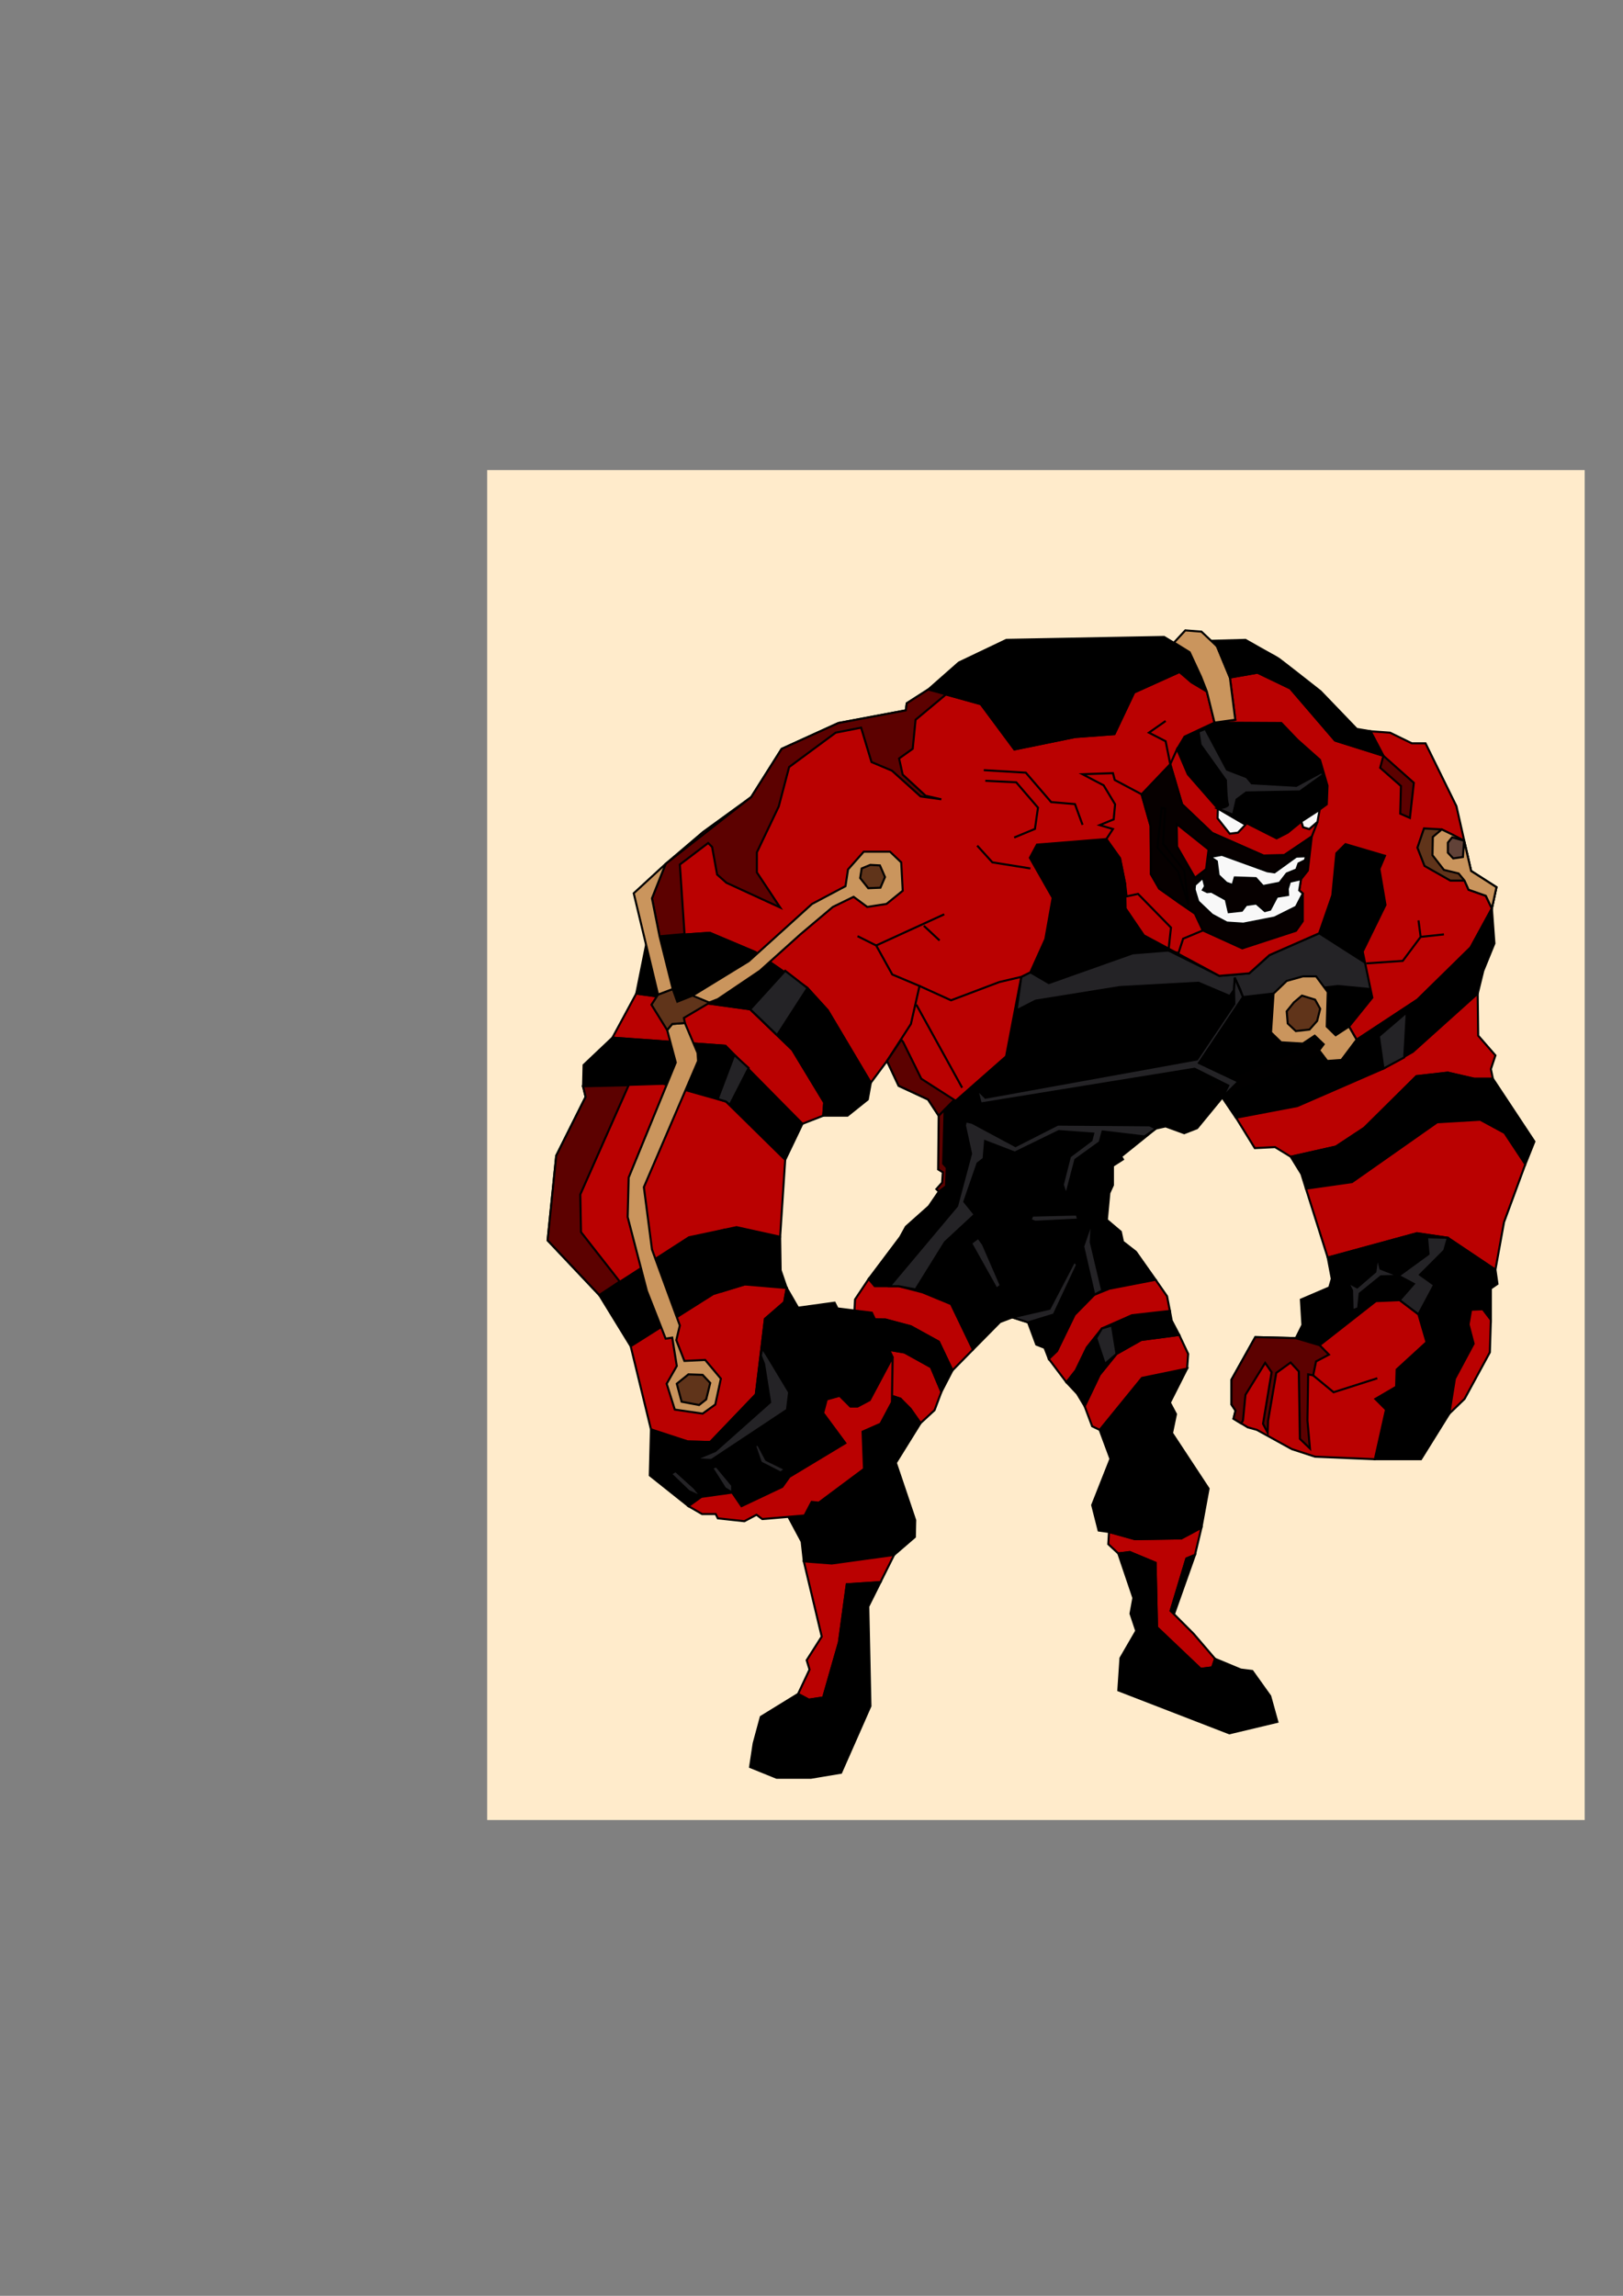 <?xml version="1.0" encoding="UTF-8" standalone="no"?>
<svg
   xmlns:dc="http://purl.org/dc/elements/1.1/"
   xmlns:cc="http://creativecommons.org/ns#"
   xmlns:rdf="http://www.w3.org/1999/02/22-rdf-syntax-ns#"
   xmlns:svg="http://www.w3.org/2000/svg"
   xmlns="http://www.w3.org/2000/svg"
   xmlns:sodipodi="http://sodipodi.sourceforge.net/DTD/sodipodi-0.dtd"
   xmlns:inkscape="http://www.inkscape.org/namespaces/inkscape"
   width="210mm"
   height="297mm"
   viewBox="0 0 210 297"
   version="1.1"
   id="svg3170"
   inkscape:version="1.0.2 (e86c870879, 2021-01-15, custom)"
   sodipodi:docname="bane.svg">
  <rect x="0" y="0" width="210" height="297" fill="#808080" stroke="none"/>
  <defs
     id="defs3164" />
  <sodipodi:namedview
     id="base"
     pagecolor="#ffffff"
     bordercolor="#666666"
     borderopacity="1.0"
     inkscape:pageopacity="0.0"
     inkscape:pageshadow="2"
     inkscape:zoom="1.0091449"
     inkscape:cx="409.50002"
     inkscape:cy="605.32802"
     inkscape:document-units="mm"
     inkscape:current-layer="layer1"
     inkscape:document-rotation="0"
     showgrid="false"
     inkscape:window-width="1920"
     inkscape:window-height="1001"
     inkscape:window-x="-9"
     inkscape:window-y="-9"
     inkscape:window-maximized="1" />
  <g
     inkscape:label="Layer 1"
     inkscape:groupmode="layer"
     id="layer1">
    <rect
       style="opacity:1;fill:#ffebcb;fill-opacity:1;stroke-width:0.4;stroke-linecap:round"
       id="rect5684"
       width="142.011"
       height="174.64"
       x="63.034"
       y="60.809"
       inkscape:export-filename="C:\Users\ASUS\bane.png"
       inkscape:export-xdpi="96.300003"
       inkscape:export-ydpi="96.300003" />
    <path
       style="fill:#ba0101;stroke:#000000;stroke-width:0.265px;stroke-linecap:butt;stroke-linejoin:miter;stroke-opacity:1;fill-opacity:1"
       d="m 82.326,128.537 -3.081,5.703 14.617,1.049 6.555,6.686 3.408,3.408 2.687,-1.049 0.131,-1.704 -4.129,-6.817 -5.44,-5.244 z"
       id="path5520" />
    <path
       style="fill:#000000;stroke:#000000;stroke-width:0.265px;stroke-linecap:butt;stroke-linejoin:miter;stroke-opacity:1;fill-opacity:1"
       d="m 79.246,134.239 -3.736,3.539 -0.066,2.753 10.356,-0.328 8.128,2.294 7.669,7.538 2.229,-4.654 -9.963,-10.094 z"
       id="path5522" />
    <path
       style="fill:#000000;stroke:#000000;stroke-width:0.265px;stroke-linecap:butt;stroke-linejoin:miter;stroke-opacity:1;fill-opacity:1"
       d="m 77.541,167.537 4.064,6.62 10.684,-6.751 4.064,-1.245 5.44,0.459 -0.787,-2.294 -0.066,-4.326 -5.637,-1.245 -6.161,1.311 z"
       id="path5526" />
    <path
       style="fill:#ba0101;stroke:#000000;stroke-width:0.265px;stroke-linecap:butt;stroke-linejoin:miter;stroke-opacity:1;fill-opacity:1"
       d="m 75.444,140.532 0.328,1.376 -3.802,7.603 -1.114,10.946 6.686,7.079 11.602,-7.472 6.161,-1.311 5.637,1.245 0.655,-9.963 -7.669,-7.538 -8.128,-2.294 z"
       id="path5524" />
    <path
       style="fill:#ba0101;stroke:#000000;stroke-width:0.265px;stroke-linecap:butt;stroke-linejoin:miter;stroke-opacity:1;fill-opacity:1"
       d="m 81.605,174.157 2.622,10.75 1.311,0.721 3.474,0.852 2.884,0.066 5.899,-6.161 1.18,-9.766 2.491,-2.163 0.328,-1.835 -5.44,-0.459 -4.064,1.245 z"
       id="path5528" />
    <path
       style="fill:#ca955d;stroke:#000000;stroke-width:0.265px;stroke-linecap:butt;stroke-linejoin:miter;stroke-opacity:1;fill-opacity:1"
       d="m 86.325,133.256 1.114,4.195 -6.096,14.879 -0.131,5.113 2.491,9.57 2.425,6.161 0.852,-0.131 0.59,3.671 -1.311,2.294 1.049,3.343 3.605,0.524 1.639,-1.18 0.721,-3.343 -2.032,-2.425 -2.687,0.131 -1.049,-2.687 0.459,-1.901 -3.605,-9.832 -1.049,-8.062 7.013,-16.321 -0.066,-1.049 -1.639,-3.867 -1.639,0.131 z"
       id="path5516" />
    <path
       style="fill:#60341a;stroke:#000000;stroke-width:0.265px;stroke-linecap:butt;stroke-linejoin:miter;stroke-opacity:1;fill-opacity:1"
       d="m 165.243,126.046 3.081,-1.704 2.687,0.655 2.097,2.556 0.066,2.884 -0.59,1.245 0.459,1.18 1.508,-0.066 0.983,1.704 -1.966,2.622 -1.835,0.131 -1.049,-1.376 0.59,-0.787 -0.524,-0.459 -2.687,1.114 H 164.456 l -1.901,-3.474 0.59,-3.474 z"
       id="path5546" />
    <path
       style="fill:#000000;stroke:#000000;stroke-width:0.265px;stroke-linecap:butt;stroke-linejoin:miter;stroke-opacity:1;fill-opacity:1"
       d="m 121.479,154.154 -1.298,1.9 -2.966,2.642 -0.742,1.344 -4.079,5.423 0.788,0.927 h 3.105 l 6.767,2.317 2.827,5.886 3.522,-3.569 1.576,-0.603 2.039,0.649 1.066,2.874 1.066,0.417 0.556,1.437 1.066,-1.02 2.271,-4.681 2.549,-2.595 1.947,-0.788 5.979,-1.159 -2.549,-3.615 -1.669,-1.298 -0.278,-1.298 -1.808,-1.529 0.324,-3.476 0.463,-1.02 v -2.503 l 1.298,-0.834 -0.232,-0.371 4.496,-3.615 1.251,-0.278 2.41,0.881 1.669,-0.649 3.267,-3.977 2.063,-2.048 2.735,1.622 5.423,-2.781 2.299,-2.889 3.867,-3.081 3.015,-3.736 -1.245,-5.965 2.95,-6.03 -0.787,-4.654 0.721,-1.704 -5.113,-1.508 -1.18,1.18 -0.524,5.44 -1.704,4.916 -6.424,2.818 -2.622,2.36 -3.867,0.328 -9.766,-5.244 -2.36,-3.474 -0.066,-3.212 -0.655,-3.277 -1.77,-2.491 -8.98,0.721 -0.918,1.704 2.95,5.178 -0.948,5.336 -1.936,4.299 -1.18,0.59 -1.966,10.291 -7.955,6.876 -0.185,6.999 0.463,0.51 -0.093,2.41 z"
       id="path5584"
       sodipodi:nodetypes="cccccccccccccccccccccccccccccccccccccccccccccccccccccccccccccccccccc" />
    <path
       style="fill:#010000;stroke:#000000;stroke-width:0.265px;stroke-linecap:butt;stroke-linejoin:miter;stroke-opacity:1;fill-opacity:1"
       d="m 155.916,140.713 16.906,-6.79 0.746,3.2 -13.634,7.472 -1.77,-2.622 z"
       id="path5682" />
    <path
       style="fill:#ba0101;stroke:#000000;stroke-width:0.265px;stroke-linecap:butt;stroke-linejoin:miter;stroke-opacity:1;fill-opacity:1"
       d="m 119.115,184.095 1.808,-1.669 0.881,-2.364 -1.344,-3.198 -3.43,-1.9 -3.105,-0.51 -3.43,4.403 2.039,0.788 3.986,1.298 z"
       id="path5576" />
    <path
       style="fill:#ba0101;stroke:#000000;stroke-width:0.265px;stroke-linecap:butt;stroke-linejoin:miter;stroke-opacity:1;fill-opacity:1"
       d="m 123.24,177.282 2.642,-2.688 -2.827,-5.886 -3.708,-1.529 -3.059,-0.788 h -3.105 l -0.788,-0.927 -1.761,2.642 -0.139,2.549 4.079,0.046 3.291,0.881 3.615,1.993 z"
       id="path5580" />
    <path
       style="fill:#000000;stroke:#000000;stroke-width:0.265px;stroke-linecap:butt;stroke-linejoin:miter;stroke-opacity:1;fill-opacity:1"
       d="m 101.966,196.146 1.761,3.291 0.278,2.549 3.615,0.278 8.065,-1.112 2.688,-2.317 0.046,-2.178 -2.503,-7.416 3.198,-5.145 -1.298,-1.854 -1.298,-1.298 -3.986,-1.298 z"
       id="path5574" />
    <path
       style="fill:#242326;stroke:#000000;stroke-width:0.265px;stroke-linecap:butt;stroke-linejoin:miter;stroke-opacity:1;fill-opacity:1"
       d="m 133.321,125.784 2.386,1.396 10.846,-3.847 4.635,-0.371 6.582,3.28 3.867,-0.328 2.622,-2.36 6.424,-2.818 6.09,3.894 0.695,3.337 -4.36,-0.414 -12.279,1.434 -0.371,-1.02 -0.695,-1.483 -0.093,1.576 -0.556,0.788 -4.032,-1.715 -10.15,0.556 -10.938,1.761 -2.456,1.251 0.605,-4.329 z"
       id="path5618" />
    <path
       style="fill:#ba0101;stroke:#000000;stroke-width:0.265px;stroke-linecap:butt;stroke-linejoin:miter;stroke-opacity:1;fill-opacity:1"
       d="m 120.102,89.202 -2.774,1.776 -0.131,0.918 -8.718,1.639 -7.341,3.343 -3.933,6.227 -6.227,4.523 -4.85,4.129 -1.77,4.457 0.983,4.916 6.489,-0.459 5.899,2.491 6.751,4.654 2.622,2.884 5.571,9.373 2.097,-2.818 1.508,3.212 3.802,1.77 1.376,2.097 8.718,-7.669 1.966,-10.291 1.18,-0.59 1.936,-4.299 0.948,-5.336 -2.95,-5.178 0.918,-1.704 8.98,-0.721 1.77,2.491 0.655,3.277 0.066,3.212 2.36,3.474 9.766,5.244 3.867,-0.328 2.622,-2.36 6.424,-2.818 1.704,-4.916 0.524,-5.44 1.18,-1.18 5.113,1.508 -0.721,1.704 0.787,4.654 -2.95,6.03 1.245,5.965 -3.015,3.736 0.983,1.704 7.866,-5.178 6.882,-6.751 2.753,-5.047 0.59,-2.753 -3.277,-2.097 -1.901,-8.39 -3.998,-8.128 h -1.77 l -2.818,-1.376 -2.531,-0.183 1.669,3.175 -6.257,-1.97 -5.794,-6.744 -4.241,-2.039 -3.569,0.626 0.695,5.469 -2.688,0.371 -0.996,-4.032 -3.54,-2.518 -5.859,2.646 -2.551,5.386 -5.103,0.378 -7.843,1.606 -4.347,-5.859 z"
       id="path5506"
       sodipodi:nodetypes="cccccccccccccccccccccccccccccccccccccccccccccccccccccccccccccccccccccc" />
    <path
       style="fill:#000000;stroke:#000000;stroke-width:0.265px;stroke-linecap:butt;stroke-linejoin:miter;stroke-opacity:1;fill-opacity:1"
       d="m 158.163,141.974 1.77,2.622 7.931,-1.508 11.143,-4.85 3.802,-2.163 8.39,-7.538 0.721,-2.95 1.442,-3.54 -0.328,-4.523 -2.753,5.047 -6.882,6.751 -7.866,5.178 z"
       id="path5536" />
    <path
       style="fill:#000000;stroke:#000000;stroke-width:0.265px;stroke-linecap:butt;stroke-linejoin:miter;stroke-opacity:1;fill-opacity:1"
       d="m 112.674,140.073 -0.393,2.163 -2.622,2.097 h -3.146 l 0.131,-1.704 -4.129,-6.817 -5.44,-5.244 -14.748,-2.032 1.376,-6.817 1.639,-0.59 6.489,-0.459 5.899,2.491 6.751,4.654 2.622,2.884 z"
       id="path5518" />
    <path
       style="fill:#ca955d;stroke:#000000;stroke-width:0.265px;stroke-linecap:butt;stroke-linejoin:miter;stroke-opacity:1;fill-opacity:1"
       d="m 109.397,114.641 0.328,-2.163 2.032,-2.294 h 3.408 l 1.442,1.376 0.197,3.671 -2.097,1.704 -2.491,0.393 -1.77,-1.311 -2.687,1.311 -4.195,3.54 -5.244,4.719 -5.44,3.671 -2.36,0.918 -0.655,-0.262 -0.262,-1.114 7.276,-4.457 5.44,-4.916 2.753,-2.491 z"
       id="path5508" />
    <path
       style="fill:#000000;stroke:#000000;stroke-width:0.265px;stroke-linecap:butt;stroke-linejoin:miter;stroke-opacity:1;fill-opacity:1"
       d="m 153.931,84.383 -3.307,-1.984 -20.411,0.378 -6.142,2.929 -3.969,3.496 6.804,1.89 4.347,5.859 7.843,-1.606 5.103,-0.378 2.551,-5.386 5.859,-2.646 1.562,1.346 1.977,1.172 -0.751,-1.908 z"
       id="path5500"
       sodipodi:nodetypes="ccccccccccccccc" />
    <path
       style="fill:#ca955d;stroke:#000000;stroke-width:0.265px;stroke-linecap:butt;stroke-linejoin:miter;stroke-opacity:1;fill-opacity:1"
       d="m 151.907,83.126 1.46,-1.576 2.086,0.162 2.016,1.9 1.669,4.032 0.695,5.469 -2.688,0.371 -0.996,-4.032 -0.751,-1.908 -1.466,-3.161 z"
       id="path5502" />
    <path
       style="fill:#000000;stroke:#000000;stroke-width:0.265px;stroke-linecap:butt;stroke-linejoin:miter;stroke-opacity:1;fill-opacity:1"
       d="m 156.935,82.894 4.218,-0.116 c 0,0 3.94,2.248 4.032,2.248 0.093,0 5.678,4.403 5.678,4.403 l 4.681,4.867 1.784,0.301 1.669,3.175 -6.257,-1.97 -5.794,-6.744 -4.241,-2.039 -3.569,0.626 -1.669,-4.032 z"
       id="path5504" />
    <path
       style="fill:#60341a;stroke:#000000;stroke-width:0.265px;stroke-linecap:butt;stroke-linejoin:miter;stroke-opacity:1;fill-opacity:1"
       d="m 184.251,107.168 -0.852,2.491 0.918,2.36 3.343,1.901 h 1.835 l 0.524,1.18 2.229,0.787 0.787,1.639 0.59,-2.753 -3.277,-2.097 -0.908,-3.91 -2.893,-1.465 z"
       id="path5530"
       sodipodi:nodetypes="ccccccccccccc" />
    <path
       style="fill:#ba0101;stroke:#000000;stroke-width:0.265px;stroke-linecap:butt;stroke-linejoin:miter;stroke-opacity:1;fill-opacity:1"
       d="m 159.933,144.595 2.425,3.933 2.622,-0.131 2.032,1.245 5.834,-1.311 3.671,-2.425 6.751,-6.686 4.064,-0.459 3.408,0.787 h 2.425 l -0.262,-1.245 0.59,-1.77 -2.229,-2.556 -0.066,-5.44 -8.39,7.538 -3.802,2.163 -11.143,4.85 z"
       id="path5532" />
    <path
       style="fill:#000000;stroke:#000000;stroke-width:0.265px;stroke-linecap:butt;stroke-linejoin:miter;stroke-opacity:1;fill-opacity:1"
       d="m 167.012,149.642 1.376,2.229 0.59,1.901 5.965,-0.852 11.012,-7.734 5.571,-0.328 3.146,1.704 2.687,4.064 1.18,-2.95 -5.375,-8.128 h -2.425 l -3.408,-0.787 -4.064,0.459 -6.751,6.686 -3.671,2.425 z"
       id="path5534" />
    <path
       style="fill:#ba0101;stroke:#000000;stroke-width:0.265px;stroke-linecap:butt;stroke-linejoin:miter;stroke-opacity:1;fill-opacity:1"
       d="m 168.979,153.772 2.818,8.914 11.536,-3.146 3.998,0.59 6.161,4.129 1.114,-6.161 2.753,-7.472 -2.687,-4.064 -3.146,-1.704 -5.571,0.328 -11.012,7.734 z"
       id="path5538" />
    <path
       style="fill:#000000;stroke:#000000;stroke-width:0.265px;stroke-linecap:butt;stroke-linejoin:miter;stroke-opacity:1;fill-opacity:1"
       d="m 171.797,162.686 0.524,2.753 -0.328,1.114 -3.671,1.573 0.197,3.277 -0.852,1.704 3.081,0.918 7.276,-5.703 3.081,-0.131 2.425,1.835 1.049,3.605 -3.867,3.54 -0.066,2.229 -2.687,1.573 1.376,1.376 -1.442,6.424 h 5.965 l 3.671,-5.899 0.721,-4.523 2.425,-4.523 -0.655,-2.491 0.328,-1.901 1.508,-0.066 1.049,1.376 v -4.064 l 0.852,-0.59 -0.262,-1.835 -6.161,-4.129 -3.998,-0.59 z"
       id="path5540" />
    <path
       style="fill:#ba0101;stroke:#000000;stroke-width:0.265px;stroke-linecap:butt;stroke-linejoin:miter;stroke-opacity:1;fill-opacity:1"
       d="m 192.903,170.748 -0.131,4.195 -3.277,6.03 -1.966,1.901 0.721,-4.523 2.425,-4.523 -0.655,-2.491 0.328,-1.901 1.508,-0.066 z"
       id="path5542" />
    <path
       style="fill:#ba0101;stroke:#000000;stroke-width:0.265px;stroke-linecap:butt;stroke-linejoin:miter;stroke-opacity:1;fill-opacity:1"
       d="m 167.668,173.108 -5.244,-0.131 -3.081,5.506 v 3.212 l 0.524,0.787 -0.262,1.049 1.835,1.114 1.18,0.328 4.523,2.491 3.015,0.983 7.735,0.328 1.442,-6.424 -1.376,-1.376 2.687,-1.573 0.066,-2.229 3.867,-3.54 -1.049,-3.605 -2.425,-1.835 -3.081,0.131 -7.276,5.703 z"
       id="path5544" />
    <path
       style="fill:#000000;stroke:#000000;stroke-width:0.265px;stroke-linecap:butt;stroke-linejoin:miter;stroke-opacity:1;fill-opacity:1"
       d="m 101.794,166.619 1.47,2.552 4.728,-0.649 0.371,0.742 4.449,0.556 2.688,5.747 -2.966,5.562 -1.576,0.834 h -0.927 l -1.39,-1.39 -1.669,0.463 -0.463,1.761 2.874,3.893 -7.23,4.357 -0.927,1.298 -5.284,2.503 -1.205,-1.761 -3.986,0.556 -1.669,1.205 -5.006,-3.986 0.151,-5.956 4.785,1.573 2.884,0.066 5.899,-6.161 1.18,-9.766 2.491,-2.163 z"
       id="path5552" />
    <path
       style="fill:#ba0101;stroke:#000000;stroke-width:0.265px;stroke-linecap:butt;stroke-linejoin:miter;stroke-opacity:1;fill-opacity:1"
       d="m 115.5,175.567 -0.093,5.84 -1.483,2.781 -2.317,1.02 0.185,4.82 -5.84,4.357 -0.927,-0.093 -0.927,1.761 -5.469,0.463 -0.742,-0.556 -1.576,0.834 -3.43,-0.371 -0.278,-0.556 h -1.761 l -1.761,-1.02 1.669,-1.205 3.986,-0.556 1.205,1.761 5.284,-2.503 0.927,-1.298 7.23,-4.357 -2.874,-3.893 0.463,-1.761 1.669,-0.463 1.39,1.39 h 0.927 l 1.576,-0.834 z"
       id="path5554" />
    <path
       style="fill:#ba0101;stroke:#000000;stroke-width:0.265px;stroke-linecap:butt;stroke-linejoin:miter;stroke-opacity:1;fill-opacity:1"
       d="m 104.006,201.986 3.615,0.278 8.065,-1.112 -1.761,3.522 -4.357,0.278 -1.02,7.508 -2.039,7.138 -1.854,0.278 -1.39,-0.742 1.483,-3.152 -0.371,-1.205 1.947,-3.059 z"
       id="path5556" />
    <path
       style="fill:#000000;stroke:#000000;stroke-width:0.265px;stroke-linecap:butt;stroke-linejoin:miter;stroke-opacity:1;fill-opacity:1"
       d="m 113.924,204.674 -1.576,3.152 0.278,12.885 -3.801,8.621 -3.893,0.649 h -4.449 l -3.43,-1.39 0.463,-3.059 0.927,-3.43 4.82,-2.966 1.39,0.742 1.854,-0.278 2.039,-7.138 1.02,-7.508 z"
       id="path5558" />
    <path
       style="fill:#ba0101;stroke:#000000;stroke-width:0.265px;stroke-linecap:butt;stroke-linejoin:miter;stroke-opacity:1;fill-opacity:1"
       d="m 143.494,198.185 3.337,0.927 6.025,-0.093 2.595,-1.39 -0.834,3.522 -1.112,0.463 -2.039,6.767 2.966,2.966 2.781,3.244 -0.371,1.112 -1.483,0.185 -5.654,-5.376 -0.185,-8.343 -3.337,-1.39 -1.483,0.185 -1.298,-1.205 z"
       id="path5560" />
    <path
       style="fill:#000000;stroke:#000000;stroke-width:0.265px;stroke-linecap:butt;stroke-linejoin:miter;stroke-opacity:1;fill-opacity:1"
       d="m 144.699,200.966 1.947,5.747 -0.371,2.039 0.742,2.225 -2.039,3.522 -0.278,4.171 14.368,5.562 6.211,-1.483 -0.927,-3.337 -2.317,-3.244 -1.483,-0.185 -3.337,-1.39 -0.371,1.112 -1.483,0.185 -5.654,-5.376 -0.185,-8.343 -3.337,-1.39 z"
       id="path5562" />
    <path
       style="fill:#000000;stroke:#000000;stroke-width:0.265px;stroke-linecap:butt;stroke-linejoin:miter;stroke-opacity:1;fill-opacity:1"
       d="m 154.618,201.152 -2.711,7.647 -0.44,-0.417 2.039,-6.767 z"
       id="path5564" />
    <path
       style="fill:#000000;stroke:#000000;stroke-width:0.265px;stroke-linecap:butt;stroke-linejoin:miter;stroke-opacity:1;fill-opacity:1"
       d="m 142.289,184.976 5.469,-6.721 5.84,-1.205 -2.225,4.403 0.788,1.483 -0.51,2.456 4.728,7.184 -0.927,5.052 -2.595,1.39 -6.025,0.093 -3.337,-0.927 -1.344,-0.185 -0.834,-3.291 2.364,-5.979 z"
       id="path5566" />
    <path
       style="fill:#ba0101;stroke:#000000;stroke-width:0.265px;stroke-linecap:butt;stroke-linejoin:miter;stroke-opacity:1;fill-opacity:1"
       d="m 140.343,181.917 0.973,2.596 0.973,0.463 5.469,-6.721 5.84,-1.205 0.139,-1.9 -1.159,-2.456 -4.913,0.649 -3.198,1.808 -2.178,2.688 z"
       id="path5568" />
    <path
       style="fill:#000000;stroke:#000000;stroke-width:0.265px;stroke-linecap:butt;stroke-linejoin:miter;stroke-opacity:1;fill-opacity:1"
       d="m 137.979,178.812 1.39,1.483 0.973,1.622 1.947,-4.079 2.178,-2.688 3.198,-1.808 4.913,-0.649 -0.973,-1.854 -0.232,-1.251 -4.913,0.556 -3.893,1.715 -1.947,2.456 -1.437,2.966 z"
       id="path5570" />
    <path
       style="fill:#ba0101;stroke:#000000;stroke-width:0.265px;stroke-linecap:butt;stroke-linejoin:miter;stroke-opacity:1;fill-opacity:1"
       d="m 151.374,169.588 -0.371,-1.9 -1.483,-2.132 -5.979,1.159 -1.947,0.788 -2.549,2.595 -2.271,4.681 -1.066,1.02 2.271,3.013 1.205,-1.53 1.437,-2.966 1.947,-2.456 3.893,-1.715 z"
       id="path5572" />
    <path
       style="fill:#000000;stroke:#000000;stroke-width:0.265px;stroke-linecap:butt;stroke-linejoin:miter;stroke-opacity:1;fill-opacity:1"
       d="m 121.803,180.063 1.437,-2.781 -1.761,-3.708 -3.615,-1.993 -3.291,-0.881 -4.079,-0.046 -0.51,2.41 5.237,1.576 1.808,0.324 3.43,1.9 z"
       id="path5578" />
    <path
       style="fill:#5c0100;stroke:#000000;stroke-width:0.265px;stroke-linecap:butt;stroke-linejoin:miter;stroke-opacity:1;fill-opacity:1"
       d="m 121.458,144.333 -0.071,6.948 0.603,0.371 -0.093,1.344 -0.742,0.834 0.324,0.324 0.927,-0.695 0.093,-2.41 -0.463,-0.51 0.185,-6.999 z"
       id="path5582" />
    <path
       style="fill:#5c0100;stroke:#000000;stroke-width:0.265px;stroke-linecap:butt;stroke-linejoin:miter;stroke-opacity:1;fill-opacity:1"
       d="m 122.081,90.101 -3.615,3.013 -0.371,3.754 -1.761,1.251 0.463,2.086 2.966,2.735 2.039,0.463 -2.688,-0.371 -3.708,-3.337 -2.642,-1.112 -1.344,-4.449 -3.291,0.649 -6.025,4.449 -1.344,5.098 -2.827,5.933 v 2.595 l 3.013,4.542 -6.952,-3.198 -1.205,-1.066 -0.649,-3.569 -0.51,-0.51 -3.662,2.781 0.603,8.992 -3.23,0.3 -0.983,-4.916 1.77,-4.457 11.077,-8.652 3.933,-6.227 7.341,-3.343 8.718,-1.639 0.131,-0.918 2.774,-1.776 2.304,0.621 z"
       id="path5586" />
    <path
       style="fill:none;stroke:#000000;stroke-width:0.265px;stroke-linecap:butt;stroke-linejoin:miter;stroke-opacity:1"
       d="m 114.772,137.254 3.092,-4.791 1.112,-4.913 -3.522,-1.483 -2.086,-3.754 -2.41,-1.205"
       id="path5588" />
    <path
       style="fill:none;stroke:#000000;stroke-width:0.265px;stroke-linecap:butt;stroke-linejoin:miter;stroke-opacity:1"
       d="m 113.368,122.313 8.806,-4.032"
       id="path5590" />
    <path
       style="fill:none;stroke:#000000;stroke-width:0.265px;stroke-linecap:butt;stroke-linejoin:miter;stroke-opacity:1"
       d="m 119.532,119.764 2.039,1.9"
       id="path5592" />
    <path
       style="fill:none;stroke:#000000;stroke-width:0.265px;stroke-linecap:butt;stroke-linejoin:miter;stroke-opacity:1"
       d="m 118.976,127.551 4.079,1.854 6.257,-2.364 2.83,-0.667"
       id="path5594" />
    <path
       style="fill:none;stroke:#000000;stroke-width:0.265px;stroke-linecap:butt;stroke-linejoin:miter;stroke-opacity:1"
       d="m 118.559,129.961 5.933,10.753"
       id="path5596" />
    <path
       style="fill:#5c0100;stroke:#000000;stroke-width:0.265px;stroke-linecap:butt;stroke-linejoin:miter;stroke-opacity:1;fill-opacity:1"
       d="m 116.844,134.781 2.364,4.774 4.264,2.735 -1.251,1.251 -0.763,0.792 -1.376,-2.097 -3.802,-1.77 -1.508,-3.212 1.841,-2.751 z"
       id="path5598" />
    <path
       style="fill:#000000;fill-opacity:1;stroke:#000000;stroke-width:0.265px;stroke-linecap:butt;stroke-linejoin:miter;stroke-opacity:1"
       d="m 152.301,96.914 0.973,-1.622 3.87,-1.808 8.644,0.046 2.086,2.178 2.92,2.596 0.973,3.337 -0.093,2.41 -5.052,3.662 -1.437,0.742 -7.601,-3.847 -3.893,-4.449 z"
       id="path5600"
       sodipodi:nodetypes="ccccccccccccc" />
    <path
       style="fill:#ba0101;stroke:#000000;stroke-width:0.265px;stroke-linecap:butt;stroke-linejoin:miter;stroke-opacity:1;fill-opacity:1"
       d="m 152.301,96.914 -0.881,1.947 1.53,5.191 3.893,3.708 6.628,2.92 2.688,-0.046 3.569,-2.41 0.742,-1.9 -1.066,0.927 -0.788,-0.232 -0.232,-0.742 -1.761,1.437 -1.437,0.742 -7.601,-3.847 -3.893,-4.449 z"
       id="path5602" />
    <path
       style="fill:#f8f8f8;stroke:#000000;stroke-width:0.265px;stroke-linecap:butt;stroke-linejoin:miter;stroke-opacity:1;fill-opacity:1"
       d="m 157.584,104.608 -0.046,1.251 1.576,1.993 1.066,-0.139 0.973,-1.02 z"
       id="path5604" />
    <path
       style="fill:#f8f8f8;stroke:#000000;stroke-width:0.265px;stroke-linecap:butt;stroke-linejoin:miter;stroke-opacity:1;fill-opacity:1"
       d="m 170.747,104.747 -0.278,1.576 -1.066,0.927 -0.788,-0.232 -0.232,-0.742 z"
       id="path5606" />
    <path
       style="fill:#060000;stroke:#000000;stroke-width:0.265px;stroke-linecap:butt;stroke-linejoin:miter;stroke-opacity:1;fill-opacity:1"
       d="m 151.42,98.861 -3.708,3.893 1.159,4.079 0.046,6.257 1.066,1.854 2.596,1.854 2.039,1.39 1.02,2.178 5.098,2.317 6.952,-2.271 0.881,-1.251 v -3.569 l -0.463,-0.417 0.232,-1.437 0.881,-1.112 0.51,-4.403 -3.569,2.41 -2.688,0.046 -6.628,-2.92 -3.893,-3.708 z"
       id="path5608" />
    <path
       style="fill:#ba0101;stroke:#000000;stroke-width:0.265px;stroke-linecap:butt;stroke-linejoin:miter;stroke-opacity:1;fill-opacity:1"
       d="m 152.254,106.601 4.125,3.291 -0.324,2.549 -1.437,1.112 -2.317,-4.032 z"
       id="path5610" />
    <path
       style="fill:#f8f8f8;stroke:#000000;stroke-width:0.265px;stroke-linecap:butt;stroke-linejoin:miter;stroke-opacity:1;fill-opacity:1"
       d="m 154.572,115.083 0.463,1.53 1.808,1.715 1.9,1.02 2.132,0.139 4.032,-0.788 2.781,-1.39 0.881,-1.715 -0.463,-0.417 0.232,-1.437 -1.437,0.324 -0.278,0.927 0.046,0.788 -1.437,0.232 -0.881,1.669 -0.695,0.185 -1.112,-0.973 -1.298,0.185 -0.556,0.742 -1.715,0.185 -0.371,-1.622 -1.854,-1.02 -0.556,0.046 -0.556,-0.278 0.278,-0.463 -0.278,-1.112 -1.02,0.927 z"
       id="path5612" />
    <path
       style="fill:#f8f8f8;stroke:#000000;stroke-width:0.265px;stroke-linecap:butt;stroke-linejoin:miter;stroke-opacity:1;fill-opacity:1"
       d="m 156.611,110.865 1.483,-0.278 5.886,2.132 0.927,0.139 2.827,-2.039 1.251,-0.046 -0.139,0.51 -0.834,0.417 -0.278,0.788 -1.251,0.51 -0.927,1.205 -2.132,0.417 -0.927,-1.02 -2.735,-0.093 -0.278,0.973 -0.788,-0.278 -1.02,-0.973 -0.232,-1.808 z"
       id="path5614" />
    <path
       style="fill:none;stroke:#000000;stroke-width:0.265px;stroke-linecap:butt;stroke-linejoin:miter;stroke-opacity:1"
       d="m 150.308,104.515 -0.556,5.145 2.688,3.105 1.344,4.31 -0.556,-4.449 -2.735,-3.476 0.278,-4.542 z"
       id="path5616" />
    <path
       style="fill:#242326;stroke:#000000;stroke-width:0.265px;stroke-linecap:butt;stroke-linejoin:miter;stroke-opacity:1;fill-opacity:1"
       d="m 126.438,140.945 1.066,1.066 27.392,-4.959 4.82,-7.184 -0.046,-1.808 0.093,-1.576 1.066,2.503 -5.701,8.528 5.098,2.41 -2.063,2.048 0.765,-1.538 -4.357,-2.178 -27.67,4.496 z"
       id="path5620" />
    <path
       style="fill:#242326;stroke:#000000;stroke-width:0.265px;stroke-linecap:butt;stroke-linejoin:miter;stroke-opacity:1;fill-opacity:1"
       d="m 125.789,145.256 5.608,3.013 5.469,-2.781 11.865,0.093 0.834,0.417 -1.483,1.02 -5.423,-0.649 -0.371,1.39 -3.152,2.271 -1.066,4.079 0.139,1.251 -0.695,-2.086 0.927,-3.662 2.781,-2.086 0.232,-0.881 -4.449,-0.324 -5.701,2.781 -3.847,-1.483 -0.185,2.271 -0.788,0.603 -1.715,4.959 1.344,1.669 -3.847,3.569 -3.801,6.118 -2.178,-0.417 h -1.159 l 8.713,-10.382 1.808,-6.767 -0.788,-3.615 0.093,-0.556 z"
       id="path5622" />
    <path
       style="fill:#242326;stroke:#000000;stroke-width:0.265px;stroke-linecap:butt;stroke-linejoin:miter;stroke-opacity:1;fill-opacity:1"
       d="m 133.576,157.26 5.747,-0.139 0.185,0.649 -5.562,0.278 -0.603,-0.232 z"
       id="path5624" />
    <path
       style="fill:#242326;stroke:#000000;stroke-width:0.265px;stroke-linecap:butt;stroke-linejoin:miter;stroke-opacity:1;fill-opacity:1"
       d="m 125.65,160.829 3.291,5.886 0.556,-0.417 -2.317,-5.33 -0.603,-0.834 z"
       id="path5626" />
    <path
       style="fill:#242326;stroke:#000000;stroke-width:0.265px;stroke-linecap:butt;stroke-linejoin:miter;stroke-opacity:1;fill-opacity:1"
       d="m 141.27,158.001 -1.112,3.244 1.437,6.257 1.02,-0.556 -1.483,-6.257 z"
       id="path5628" />
    <path
       style="fill:#242326;stroke:#000000;stroke-width:0.265px;stroke-linecap:butt;stroke-linejoin:miter;stroke-opacity:1;fill-opacity:1"
       d="m 130.98,170.423 4.82,-1.112 3.198,-6.118 0.371,0.417 -3.013,6.442 -3.337,1.02 z"
       id="path5630" />
    <path
       style="fill:#5c0100;stroke:#000000;stroke-width:0.265px;stroke-linecap:butt;stroke-linejoin:miter;stroke-opacity:1;fill-opacity:1"
       d="m 170.748,174.026 1.204,1.217 -1.669,0.881 -0.371,1.808 -0.649,-0.139 -0.093,5.979 0.324,3.615 -1.298,-1.251 -0.139,-8.713 -1.066,-1.159 -1.854,1.344 -1.066,6.211 -0.046,1.53 -0.603,-1.159 1.112,-6.674 -0.834,-1.205 -2.549,4.125 -0.324,3.337 -0.232,0.371 -0.991,-0.612 0.262,-1.049 -0.524,-0.787 v -3.212 l 3.081,-5.506 5.244,0.131 z"
       id="path5632" />
    <path
       style="fill:none;stroke:#000000;stroke-width:0.265px;stroke-linecap:butt;stroke-linejoin:miter;stroke-opacity:1"
       d="m 169.913,177.931 2.642,2.178 5.654,-1.808"
       id="path5634" />
    <path
       style="fill:#242326;stroke:#000000;stroke-width:0.265px;stroke-linecap:butt;stroke-linejoin:miter;stroke-opacity:1;fill-opacity:1"
       d="m 99.371,175.567 2.735,4.542 -0.278,2.271 -9.779,6.489 -2.039,-0.093 2.549,-1.066 7.091,-6.303 -0.788,-4.959 -0.417,-1.066 0.185,-0.973 z"
       id="path5636" />
    <path
       style="fill:#242326;stroke:#000000;stroke-width:0.265px;stroke-linecap:butt;stroke-linejoin:miter;stroke-opacity:1;fill-opacity:1"
       d="m 98.073,186.876 1.066,1.993 2.456,1.205 -0.603,0.417 -2.549,-1.298 -0.742,-2.178 z"
       id="path5638" />
    <path
       style="fill:#242326;stroke:#000000;stroke-width:0.265px;stroke-linecap:butt;stroke-linejoin:miter;stroke-opacity:1;fill-opacity:1"
       d="m 92.697,189.704 2.039,2.456 v 0.927 l -0.927,-0.556 -1.669,-2.642 z"
       id="path5640" />
    <path
       style="fill:#242326;stroke:#000000;stroke-width:0.265px;stroke-linecap:butt;stroke-linejoin:miter;stroke-opacity:1;fill-opacity:1"
       d="m 87.413,190.306 2.41,2.178 0.927,1.159 -1.622,-0.742 -2.317,-2.225 z"
       id="path5642" />
    <path
       style="fill:#5c0100;stroke:#000000;stroke-width:0.265px;stroke-linecap:butt;stroke-linejoin:miter;stroke-opacity:1;fill-opacity:1"
       d="m 81.341,140.389 -6.257,14.136 0.093,4.867 5.006,6.396 -2.641,1.749 -6.686,-7.079 1.114,-10.946 3.802,-7.603 -0.328,-1.376 z"
       id="path5644" />
    <path
       style="fill:none;stroke:#000000;stroke-width:0.265px;stroke-linecap:butt;stroke-linejoin:miter;stroke-opacity:1"
       d="m 147.712,102.754 -3.476,-1.854 -0.232,-0.881 -3.94,0.139 2.735,1.437 1.483,2.456 -0.185,1.947 -1.808,0.742 1.715,0.51 -0.851,1.295 1.77,2.491 0.655,3.277 0.187,1.651 1.483,-0.324 4.264,4.357 -0.324,2.966 1.298,0.324 0.603,-1.854 2.549,-1.066 -1.02,-2.178 -4.635,-3.244 -1.066,-1.854 -0.046,-6.257 z"
       id="path5646" />
    <path
       style="fill:#5c0100;stroke:#000000;stroke-width:0.265px;stroke-linecap:butt;stroke-linejoin:miter;stroke-opacity:1;fill-opacity:1"
       d="m 178.997,97.772 3.94,3.499 -0.51,4.542 -1.251,-0.556 0.093,-3.569 -2.688,-2.364 z"
       id="path5648" />
    <path
       style="fill:none;stroke:#000000;stroke-width:0.265px;stroke-linecap:butt;stroke-linejoin:miter;stroke-opacity:1"
       d="m 176.772,124.631 4.728,-0.324 2.317,-3.105 -0.278,-2.132 v 0"
       id="path5650" />
    <path
       style="fill:none;stroke:#000000;stroke-width:0.265px;stroke-linecap:butt;stroke-linejoin:miter;stroke-opacity:1"
       d="m 183.817,121.201 3.013,-0.324"
       id="path5652" />
    <path
       style="fill:#ca955d;stroke:#000000;stroke-width:0.265px;stroke-linecap:butt;stroke-linejoin:miter;stroke-opacity:1;fill-opacity:1"
       d="m 188.035,108.021 -1.49,-0.721 -1.152,0.97 -0.046,2.364 1.483,1.9 1.9,0.463 0.764,0.922 0.524,1.18 2.229,0.787 0.787,1.639 0.59,-2.753 -3.277,-2.097 -0.908,-3.91 z"
       id="path5656"
       sodipodi:nodetypes="cccccccccccccc" />
    <path
       style="fill:#614238;stroke:#000000;stroke-width:0.265px;stroke-linecap:butt;stroke-linejoin:miter;stroke-opacity:1;fill-opacity:1"
       d="m 187.34,109.011 v 1.298 l 0.695,0.742 1.251,-0.185 0.152,-2.1 -1.542,-0.449 z"
       id="path5654"
       sodipodi:nodetypes="ccccccc" />
    <path
       style="fill:#242326;stroke:#000000;stroke-width:0.265px;stroke-linecap:butt;stroke-linejoin:miter;stroke-opacity:1;fill-opacity:1"
       d="m 104.481,127.816 -3.933,6.096 -3.474,-3.343 4.523,-4.982 z"
       id="path5658"
       sodipodi:nodetypes="ccccc" />
    <path
       style="fill:#242326;stroke:#000000;stroke-width:0.265px;stroke-linecap:butt;stroke-linejoin:miter;stroke-opacity:1;fill-opacity:1"
       d="m 95.014,136.473 -2.155,5.701 1.069,0.324 0.507,0.417 2.433,-4.751 z"
       id="path5660" />
    <path
       style="fill:none;stroke:#000000;stroke-width:0.265px;stroke-linecap:butt;stroke-linejoin:miter;stroke-opacity:1"
       d="m 92.233,159.485 1.089,7.601 3.031,-0.926 -2.66,-7.07 z"
       id="path5662" />
    <path
       style="fill:none;stroke:#000000;stroke-width:0.265px;stroke-linecap:butt;stroke-linejoin:miter;stroke-opacity:1"
       d="m 126.439,109.397 1.966,2.163 4.916,0.787"
       id="path5664" />
    <path
       style="fill:none;stroke:#000000;stroke-width:0.265px;stroke-linecap:butt;stroke-linejoin:miter;stroke-opacity:1"
       d="m 131.224,108.348 2.687,-1.114 0.393,-2.753 -2.818,-3.277 -3.998,-0.197"
       id="path5666" />
    <path
       style="fill:none;stroke:#000000;stroke-width:0.265px;stroke-linecap:butt;stroke-linejoin:miter;stroke-opacity:1"
       d="m 127.291,99.631 5.44,0.328 3.277,3.802 3.081,0.262 0.983,2.687"
       id="path5668" />
    <path
       style="fill:none;stroke:#000000;stroke-width:0.265px;stroke-linecap:butt;stroke-linejoin:miter;stroke-opacity:1"
       d="m 150.822,93.273 -2.163,1.508 2.163,1.114 0.598,2.967"
       id="path5670" />
    <path
       style="fill:#242326;stroke:#000000;stroke-width:0.265px;stroke-linecap:butt;stroke-linejoin:miter;stroke-opacity:1;fill-opacity:1"
       d="m 156.066,94.518 2.687,5.047 2.556,0.983 0.655,0.787 5.768,0.328 3.277,-1.77 0.197,0.328 -3.015,2.163 -6.948,0.131 -1.245,0.918 -0.459,1.966 -1.956,-0.79 c 0,0 1.497,-0.193 1.3,-0.586 -0.197,-0.393 -0.262,-3.081 -0.262,-3.081 l -3.277,-4.588 -0.262,-1.704 0.983,-0.393 z"
       id="path5672" />
    <path
       style="fill:#242326;stroke:#000000;stroke-width:0.265px;stroke-linecap:butt;stroke-linejoin:miter;stroke-opacity:1;fill-opacity:1"
       d="m 178.417,134.042 0.59,4.195 2.687,-1.442 0.328,-5.834 z"
       id="path5674" />
    <path
       style="fill:#242326;stroke:#000000;stroke-width:0.265px;stroke-linecap:butt;stroke-linejoin:miter;stroke-opacity:1;fill-opacity:1"
       d="m 184.644,160.064 0.197,2.163 -3.867,2.818 1.966,1.049 -1.835,2.097 2.425,1.835 2.032,-3.802 -1.835,-1.311 3.146,-3.146 0.459,-1.639 z"
       id="path5676" />
    <path
       style="fill:#242326;stroke:#000000;stroke-width:0.265px;stroke-linecap:butt;stroke-linejoin:miter;stroke-opacity:1;fill-opacity:1"
       d="m 178.221,162.621 -0.262,1.901 -2.36,2.032 -1.18,-0.655 0.524,1.049 0.066,2.556 0.721,-0.262 0.197,-1.901 2.753,-2.229 2.294,-0.066 -2.36,-0.918 z"
       id="path5678" />
    <path
       style="fill:#60341a;stroke:#000000;stroke-width:0.265px;stroke-linecap:butt;stroke-linejoin:miter;stroke-opacity:1;fill-opacity:1"
       d="m 112.609,111.888 1.245,0.066 0.655,1.508 -0.59,1.376 -1.573,0.066 -1.049,-1.311 0.197,-1.245 z"
       id="path5510" />
    <path
       style="fill:#60341a;fill-opacity:1;stroke:#000000;stroke-width:0.265px;stroke-linecap:butt;stroke-linejoin:miter;stroke-opacity:1"
       d="m 84.293,129.979 0.852,-1.311 1.901,-0.721 0.59,1.639 1.966,-0.787 v 0 l 2.215,0.913 -3.33,1.971 0.131,0.655 -1.639,0.131 -0.655,0.787 z"
       id="path5514"
       sodipodi:nodetypes="cccccccccccc" />
    <path
       style="fill:#ca955d;stroke:#000000;stroke-width:0.265px;stroke-linecap:butt;stroke-linejoin:miter;stroke-opacity:1;fill-opacity:1"
       d="m 86.128,111.757 -4.129,3.802 3.146,13.109 1.901,-0.721 -1.704,-6.817 -0.983,-4.916 z"
       id="path5512" />
    <path
       style="fill:#242326;stroke:#000000;stroke-width:0.265px;stroke-linecap:butt;stroke-linejoin:miter;stroke-opacity:1;fill-opacity:1"
       d="m 141.842,173.108 1.114,3.343 1.511,-1.301 v 0 l -0.593,-3.681 -1.307,0.39 z"
       id="path5680" />
    <path
       style="fill:#ca955d;fill-opacity:1;stroke:#000000;stroke-width:0.265px;stroke-linecap:butt;stroke-linejoin:miter;stroke-opacity:1"
       d="m 164.784,128.537 1.704,-1.639 2.097,-0.59 h 1.704 l 1.508,2.032 -0.131,4.457 1.155,1.126 1.729,-1.126 5e-5,0 0.983,1.704 -1.966,2.622 -1.835,0.131 -1.049,-1.376 0.59,-0.787 -1.163,-1.11 -1.541,1.02 -2.804,-0.162 -1.309,-1.275 z"
       id="path5550"
       sodipodi:nodetypes="ccccccccccccccccccc" />
    <path
       style="fill:#60341a;stroke:#000000;stroke-width:0.265px;stroke-linecap:butt;stroke-linejoin:miter;stroke-opacity:1;fill-opacity:1"
       d="m 167.417,129.681 -0.929,1.149 0.131,1.573 1.049,0.983 1.77,-0.197 0.983,-1.114 0.397,-1.573 -0.659,-1.18 -1.704,-0.524 z"
       id="path5548"
       sodipodi:nodetypes="cccccccccc" />
    <path
       style="fill:#60341a;stroke:#000000;stroke-width:0.265px;stroke-linecap:butt;stroke-linejoin:miter;stroke-opacity:1;fill-opacity:1"
       d="m 89.078,177.795 1.835,0.066 0.983,1.049 -0.524,2.13 -0.918,0.721 -2.261,-0.426 -0.623,-2.327 z"
       id="path5686" />
  </g>
</svg>
